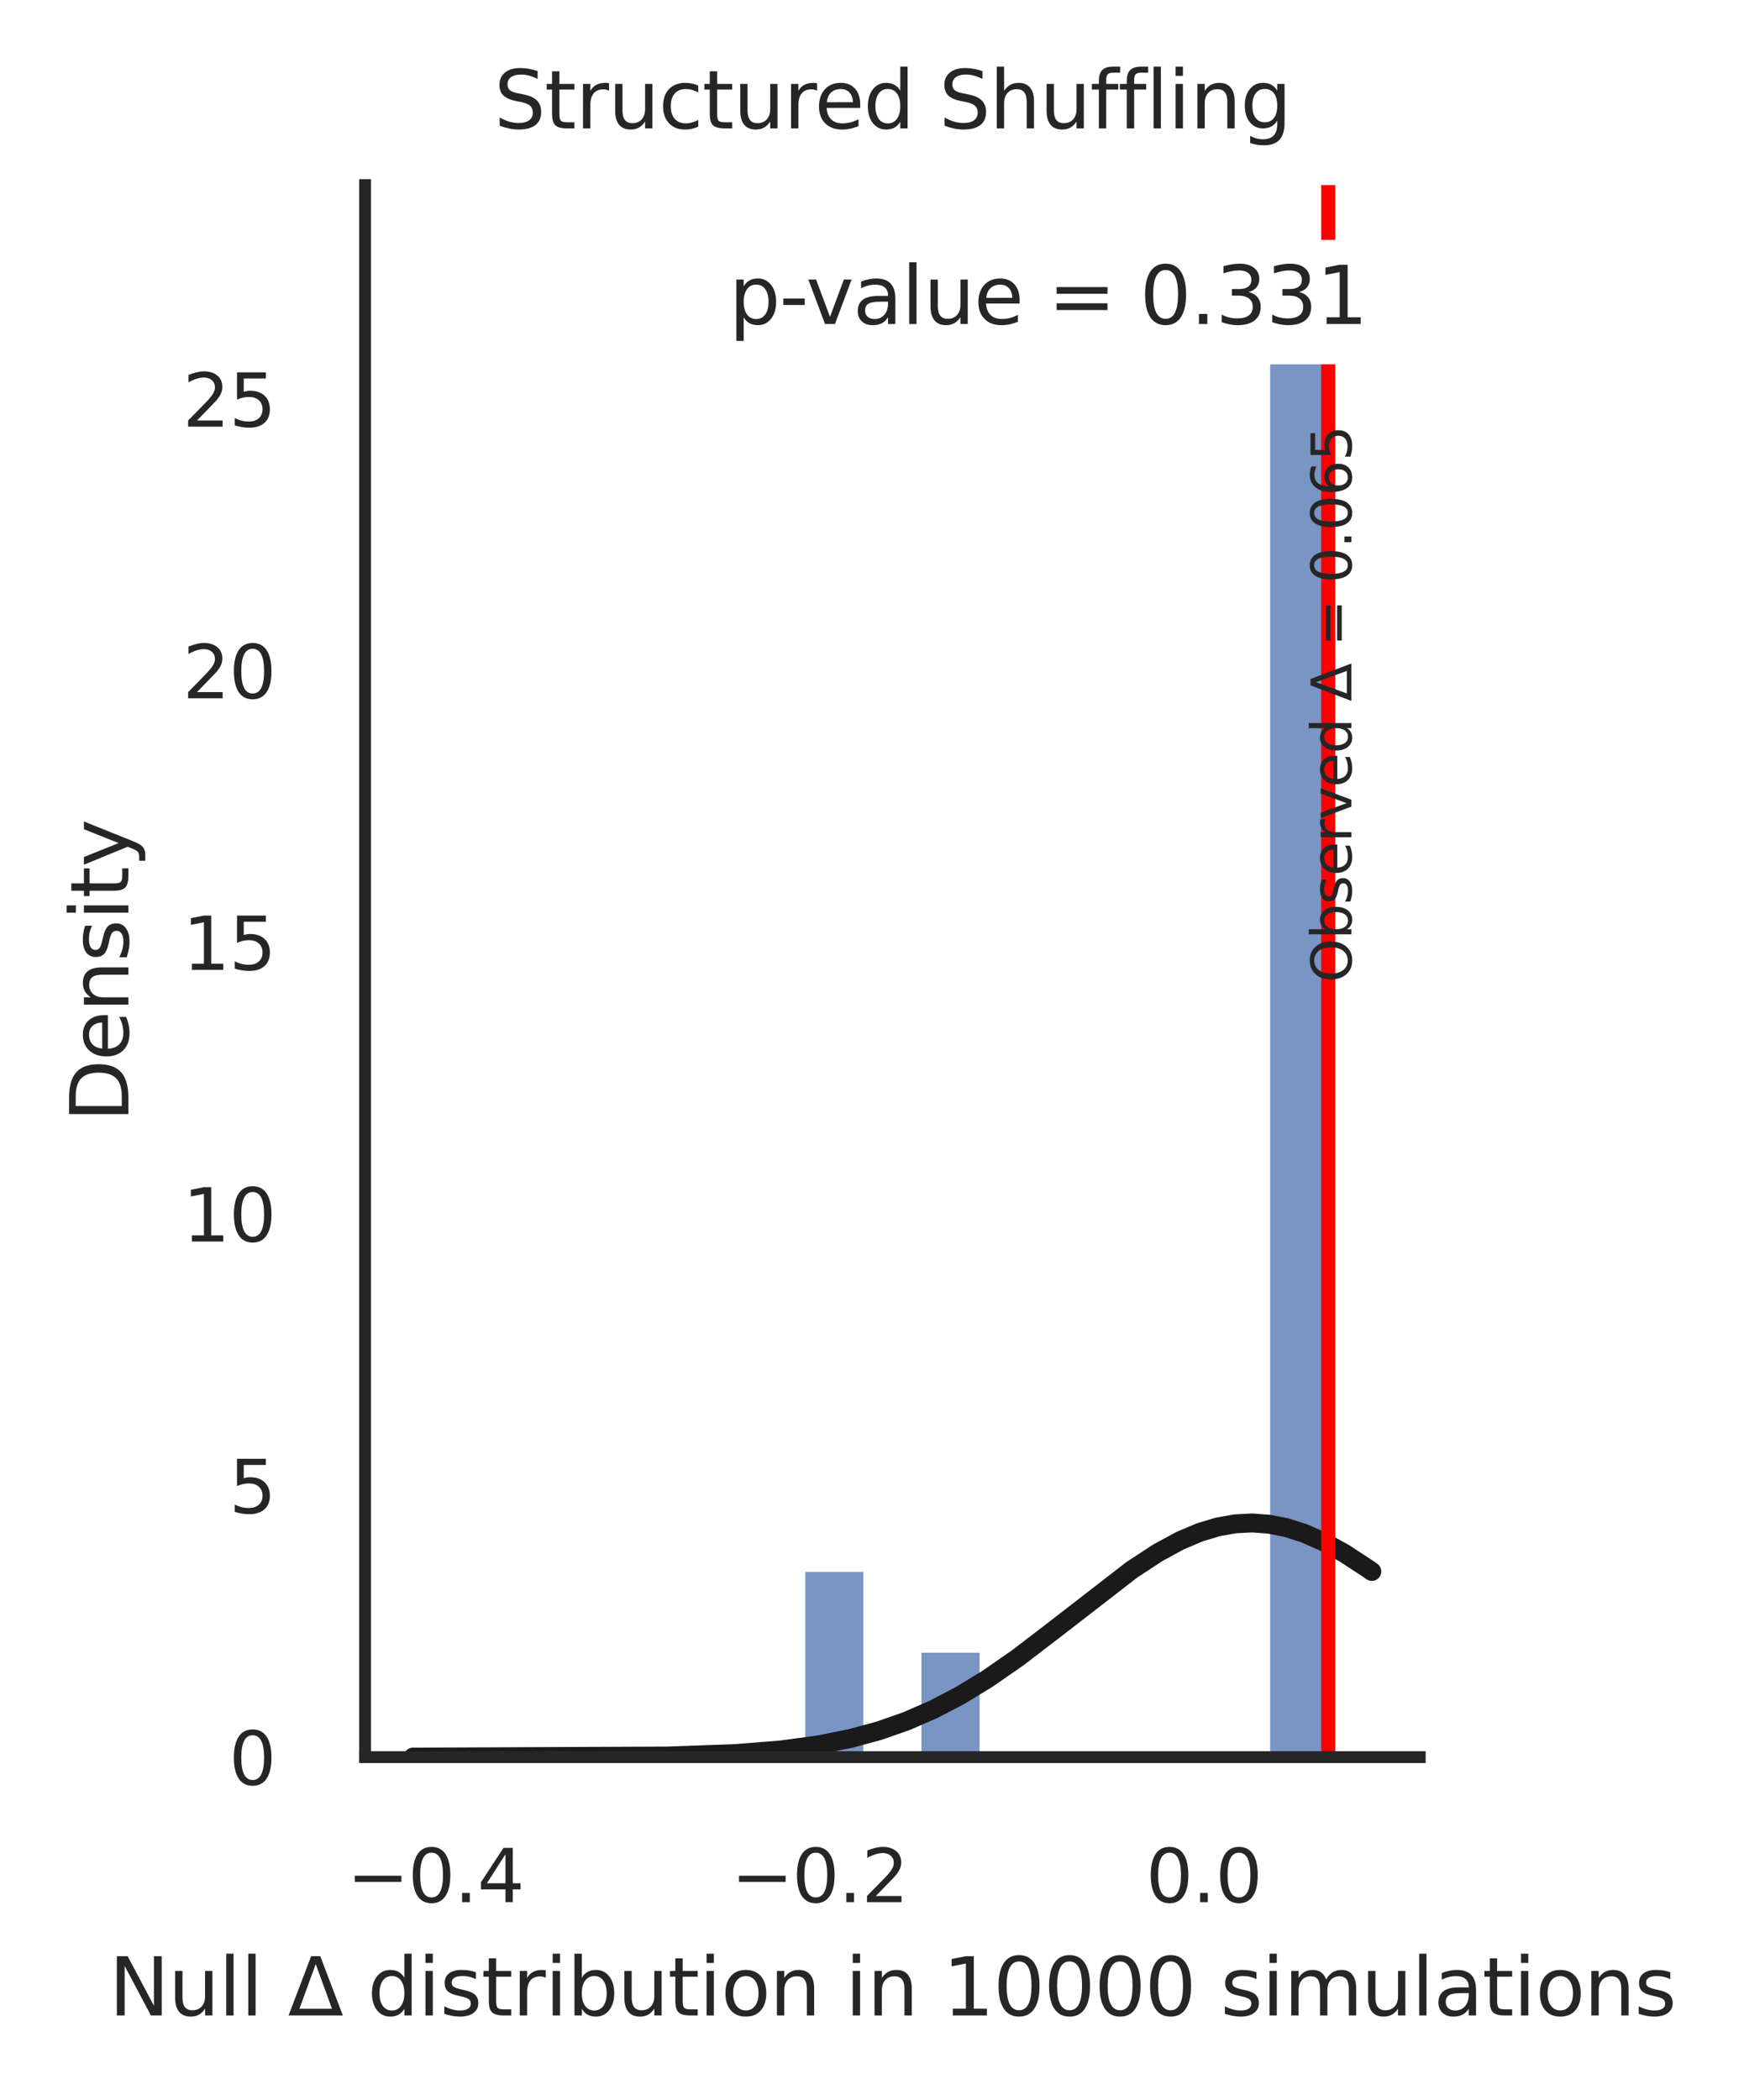 <?xml version="1.0" encoding="utf-8" standalone="no"?>
<!DOCTYPE svg PUBLIC "-//W3C//DTD SVG 1.1//EN"
  "http://www.w3.org/Graphics/SVG/1.1/DTD/svg11.dtd">
<svg xmlns:xlink="http://www.w3.org/1999/xlink" width="184.536pt" height="222.184pt" viewBox="0 0 184.536 222.184" xmlns="http://www.w3.org/2000/svg" version="1.1">
 <defs>
  <style type="text/css">*{stroke-linejoin: round; stroke-linecap: butt}</style>
 </defs>
 <g id="figure_1">
  <g id="patch_1">
   <path d="M 0 222.184 
L 184.536 222.184 
L 184.536 0 
L 0 0 
z
" style="fill: #ffffff"/>
  </g>
  <g id="axes_1">
   <g id="patch_2">
    <path d="M 38.628 185.903 
L 150.228 185.903 
L 150.228 19.583 
L 38.628 19.583 
z
" style="fill: #ffffff"/>
   </g>
   <g id="matplotlib.axis_1">
    <g id="xtick_1">
     <g id="text_1">
      <!-- −0.4 -->
      <g style="fill: #262626" transform="translate(36.705 201.253)scale(0.077 -0.077)">
       <defs>
        <path id="DejaVuSans-2212" d="M 678 2272 
L 4684 2272 
L 4684 1741 
L 678 1741 
L 678 2272 
z
" transform="scale(0.016)"/>
        <path id="DejaVuSans-30" d="M 2034 4250 
Q 1547 4250 1301 3770 
Q 1056 3291 1056 2328 
Q 1056 1369 1301 889 
Q 1547 409 2034 409 
Q 2525 409 2770 889 
Q 3016 1369 3016 2328 
Q 3016 3291 2770 3770 
Q 2525 4250 2034 4250 
z
M 2034 4750 
Q 2819 4750 3233 4129 
Q 3647 3509 3647 2328 
Q 3647 1150 3233 529 
Q 2819 -91 2034 -91 
Q 1250 -91 836 529 
Q 422 1150 422 2328 
Q 422 3509 836 4129 
Q 1250 4750 2034 4750 
z
" transform="scale(0.016)"/>
        <path id="DejaVuSans-2e" d="M 684 794 
L 1344 794 
L 1344 0 
L 684 0 
L 684 794 
z
" transform="scale(0.016)"/>
        <path id="DejaVuSans-34" d="M 2419 4116 
L 825 1625 
L 2419 1625 
L 2419 4116 
z
M 2253 4666 
L 3047 4666 
L 3047 1625 
L 3713 1625 
L 3713 1100 
L 3047 1100 
L 3047 0 
L 2419 0 
L 2419 1100 
L 313 1100 
L 313 1709 
L 2253 4666 
z
" transform="scale(0.016)"/>
       </defs>
       <use xlink:href="#DejaVuSans-2212"/>
       <use xlink:href="#DejaVuSans-30" x="83.789"/>
       <use xlink:href="#DejaVuSans-2e" x="147.412"/>
       <use xlink:href="#DejaVuSans-34" x="179.199"/>
      </g>
     </g>
    </g>
    <g id="xtick_2">
     <g id="text_2">
      <!-- −0.2 -->
      <g style="fill: #262626" transform="translate(77.362 201.253)scale(0.077 -0.077)">
       <defs>
        <path id="DejaVuSans-32" d="M 1228 531 
L 3431 531 
L 3431 0 
L 469 0 
L 469 531 
Q 828 903 1448 1529 
Q 2069 2156 2228 2338 
Q 2531 2678 2651 2914 
Q 2772 3150 2772 3378 
Q 2772 3750 2511 3984 
Q 2250 4219 1831 4219 
Q 1534 4219 1204 4116 
Q 875 4013 500 3803 
L 500 4441 
Q 881 4594 1212 4672 
Q 1544 4750 1819 4750 
Q 2544 4750 2975 4387 
Q 3406 4025 3406 3419 
Q 3406 3131 3298 2873 
Q 3191 2616 2906 2266 
Q 2828 2175 2409 1742 
Q 1991 1309 1228 531 
z
" transform="scale(0.016)"/>
       </defs>
       <use xlink:href="#DejaVuSans-2212"/>
       <use xlink:href="#DejaVuSans-30" x="83.789"/>
       <use xlink:href="#DejaVuSans-2e" x="147.412"/>
       <use xlink:href="#DejaVuSans-32" x="179.199"/>
      </g>
     </g>
    </g>
    <g id="xtick_3">
     <g id="text_3">
      <!-- 0.0 -->
      <g style="fill: #262626" transform="translate(121.245 201.253)scale(0.077 -0.077)">
       <use xlink:href="#DejaVuSans-30"/>
       <use xlink:href="#DejaVuSans-2e" x="63.623"/>
       <use xlink:href="#DejaVuSans-30" x="95.41"/>
      </g>
     </g>
    </g>
    <g id="text_4">
     <!-- Null $\Delta$ distribution in 10000 simulations -->
     <g style="fill: #262626" transform="translate(11.52 213.238)scale(0.084 -0.084)">
      <defs>
       <path id="DejaVuSans-4e" d="M 628 4666 
L 1478 4666 
L 3547 763 
L 3547 4666 
L 4159 4666 
L 4159 0 
L 3309 0 
L 1241 3903 
L 1241 0 
L 628 0 
L 628 4666 
z
" transform="scale(0.016)"/>
       <path id="DejaVuSans-75" d="M 544 1381 
L 544 3500 
L 1119 3500 
L 1119 1403 
Q 1119 906 1312 657 
Q 1506 409 1894 409 
Q 2359 409 2629 706 
Q 2900 1003 2900 1516 
L 2900 3500 
L 3475 3500 
L 3475 0 
L 2900 0 
L 2900 538 
Q 2691 219 2414 64 
Q 2138 -91 1772 -91 
Q 1169 -91 856 284 
Q 544 659 544 1381 
z
M 1991 3584 
L 1991 3584 
z
" transform="scale(0.016)"/>
       <path id="DejaVuSans-6c" d="M 603 4863 
L 1178 4863 
L 1178 0 
L 603 0 
L 603 4863 
z
" transform="scale(0.016)"/>
       <path id="DejaVuSans-20" transform="scale(0.016)"/>
       <path id="DejaVuSans-394" d="M 2188 4044 
L 906 525 
L 3472 525 
L 2188 4044 
z
M 50 0 
L 1831 4666 
L 2547 4666 
L 4325 0 
L 50 0 
z
" transform="scale(0.016)"/>
       <path id="DejaVuSans-64" d="M 2906 2969 
L 2906 4863 
L 3481 4863 
L 3481 0 
L 2906 0 
L 2906 525 
Q 2725 213 2448 61 
Q 2172 -91 1784 -91 
Q 1150 -91 751 415 
Q 353 922 353 1747 
Q 353 2572 751 3078 
Q 1150 3584 1784 3584 
Q 2172 3584 2448 3432 
Q 2725 3281 2906 2969 
z
M 947 1747 
Q 947 1113 1208 752 
Q 1469 391 1925 391 
Q 2381 391 2643 752 
Q 2906 1113 2906 1747 
Q 2906 2381 2643 2742 
Q 2381 3103 1925 3103 
Q 1469 3103 1208 2742 
Q 947 2381 947 1747 
z
" transform="scale(0.016)"/>
       <path id="DejaVuSans-69" d="M 603 3500 
L 1178 3500 
L 1178 0 
L 603 0 
L 603 3500 
z
M 603 4863 
L 1178 4863 
L 1178 4134 
L 603 4134 
L 603 4863 
z
" transform="scale(0.016)"/>
       <path id="DejaVuSans-73" d="M 2834 3397 
L 2834 2853 
Q 2591 2978 2328 3040 
Q 2066 3103 1784 3103 
Q 1356 3103 1142 2972 
Q 928 2841 928 2578 
Q 928 2378 1081 2264 
Q 1234 2150 1697 2047 
L 1894 2003 
Q 2506 1872 2764 1633 
Q 3022 1394 3022 966 
Q 3022 478 2636 193 
Q 2250 -91 1575 -91 
Q 1294 -91 989 -36 
Q 684 19 347 128 
L 347 722 
Q 666 556 975 473 
Q 1284 391 1588 391 
Q 1994 391 2212 530 
Q 2431 669 2431 922 
Q 2431 1156 2273 1281 
Q 2116 1406 1581 1522 
L 1381 1569 
Q 847 1681 609 1914 
Q 372 2147 372 2553 
Q 372 3047 722 3315 
Q 1072 3584 1716 3584 
Q 2034 3584 2315 3537 
Q 2597 3491 2834 3397 
z
" transform="scale(0.016)"/>
       <path id="DejaVuSans-74" d="M 1172 4494 
L 1172 3500 
L 2356 3500 
L 2356 3053 
L 1172 3053 
L 1172 1153 
Q 1172 725 1289 603 
Q 1406 481 1766 481 
L 2356 481 
L 2356 0 
L 1766 0 
Q 1100 0 847 248 
Q 594 497 594 1153 
L 594 3053 
L 172 3053 
L 172 3500 
L 594 3500 
L 594 4494 
L 1172 4494 
z
" transform="scale(0.016)"/>
       <path id="DejaVuSans-72" d="M 2631 2963 
Q 2534 3019 2420 3045 
Q 2306 3072 2169 3072 
Q 1681 3072 1420 2755 
Q 1159 2438 1159 1844 
L 1159 0 
L 581 0 
L 581 3500 
L 1159 3500 
L 1159 2956 
Q 1341 3275 1631 3429 
Q 1922 3584 2338 3584 
Q 2397 3584 2469 3576 
Q 2541 3569 2628 3553 
L 2631 2963 
z
" transform="scale(0.016)"/>
       <path id="DejaVuSans-62" d="M 3116 1747 
Q 3116 2381 2855 2742 
Q 2594 3103 2138 3103 
Q 1681 3103 1420 2742 
Q 1159 2381 1159 1747 
Q 1159 1113 1420 752 
Q 1681 391 2138 391 
Q 2594 391 2855 752 
Q 3116 1113 3116 1747 
z
M 1159 2969 
Q 1341 3281 1617 3432 
Q 1894 3584 2278 3584 
Q 2916 3584 3314 3078 
Q 3713 2572 3713 1747 
Q 3713 922 3314 415 
Q 2916 -91 2278 -91 
Q 1894 -91 1617 61 
Q 1341 213 1159 525 
L 1159 0 
L 581 0 
L 581 4863 
L 1159 4863 
L 1159 2969 
z
" transform="scale(0.016)"/>
       <path id="DejaVuSans-6f" d="M 1959 3097 
Q 1497 3097 1228 2736 
Q 959 2375 959 1747 
Q 959 1119 1226 758 
Q 1494 397 1959 397 
Q 2419 397 2687 759 
Q 2956 1122 2956 1747 
Q 2956 2369 2687 2733 
Q 2419 3097 1959 3097 
z
M 1959 3584 
Q 2709 3584 3137 3096 
Q 3566 2609 3566 1747 
Q 3566 888 3137 398 
Q 2709 -91 1959 -91 
Q 1206 -91 779 398 
Q 353 888 353 1747 
Q 353 2609 779 3096 
Q 1206 3584 1959 3584 
z
" transform="scale(0.016)"/>
       <path id="DejaVuSans-6e" d="M 3513 2113 
L 3513 0 
L 2938 0 
L 2938 2094 
Q 2938 2591 2744 2837 
Q 2550 3084 2163 3084 
Q 1697 3084 1428 2787 
Q 1159 2491 1159 1978 
L 1159 0 
L 581 0 
L 581 3500 
L 1159 3500 
L 1159 2956 
Q 1366 3272 1645 3428 
Q 1925 3584 2291 3584 
Q 2894 3584 3203 3211 
Q 3513 2838 3513 2113 
z
" transform="scale(0.016)"/>
       <path id="DejaVuSans-31" d="M 794 531 
L 1825 531 
L 1825 4091 
L 703 3866 
L 703 4441 
L 1819 4666 
L 2450 4666 
L 2450 531 
L 3481 531 
L 3481 0 
L 794 0 
L 794 531 
z
" transform="scale(0.016)"/>
       <path id="DejaVuSans-6d" d="M 3328 2828 
Q 3544 3216 3844 3400 
Q 4144 3584 4550 3584 
Q 5097 3584 5394 3201 
Q 5691 2819 5691 2113 
L 5691 0 
L 5113 0 
L 5113 2094 
Q 5113 2597 4934 2840 
Q 4756 3084 4391 3084 
Q 3944 3084 3684 2787 
Q 3425 2491 3425 1978 
L 3425 0 
L 2847 0 
L 2847 2094 
Q 2847 2600 2669 2842 
Q 2491 3084 2119 3084 
Q 1678 3084 1418 2786 
Q 1159 2488 1159 1978 
L 1159 0 
L 581 0 
L 581 3500 
L 1159 3500 
L 1159 2956 
Q 1356 3278 1631 3431 
Q 1906 3584 2284 3584 
Q 2666 3584 2933 3390 
Q 3200 3197 3328 2828 
z
" transform="scale(0.016)"/>
       <path id="DejaVuSans-61" d="M 2194 1759 
Q 1497 1759 1228 1600 
Q 959 1441 959 1056 
Q 959 750 1161 570 
Q 1363 391 1709 391 
Q 2188 391 2477 730 
Q 2766 1069 2766 1631 
L 2766 1759 
L 2194 1759 
z
M 3341 1997 
L 3341 0 
L 2766 0 
L 2766 531 
Q 2569 213 2275 61 
Q 1981 -91 1556 -91 
Q 1019 -91 701 211 
Q 384 513 384 1019 
Q 384 1609 779 1909 
Q 1175 2209 1959 2209 
L 2766 2209 
L 2766 2266 
Q 2766 2663 2505 2880 
Q 2244 3097 1772 3097 
Q 1472 3097 1187 3025 
Q 903 2953 641 2809 
L 641 3341 
Q 956 3463 1253 3523 
Q 1550 3584 1831 3584 
Q 2591 3584 2966 3190 
Q 3341 2797 3341 1997 
z
" transform="scale(0.016)"/>
      </defs>
      <use xlink:href="#DejaVuSans-4e" transform="translate(0 0.016)"/>
      <use xlink:href="#DejaVuSans-75" transform="translate(74.805 0.016)"/>
      <use xlink:href="#DejaVuSans-6c" transform="translate(138.184 0.016)"/>
      <use xlink:href="#DejaVuSans-6c" transform="translate(165.967 0.016)"/>
      <use xlink:href="#DejaVuSans-20" transform="translate(193.75 0.016)"/>
      <use xlink:href="#DejaVuSans-394" transform="translate(225.537 0.016)"/>
      <use xlink:href="#DejaVuSans-20" transform="translate(293.945 0.016)"/>
      <use xlink:href="#DejaVuSans-64" transform="translate(325.732 0.016)"/>
      <use xlink:href="#DejaVuSans-69" transform="translate(389.209 0.016)"/>
      <use xlink:href="#DejaVuSans-73" transform="translate(416.992 0.016)"/>
      <use xlink:href="#DejaVuSans-74" transform="translate(469.092 0.016)"/>
      <use xlink:href="#DejaVuSans-72" transform="translate(508.301 0.016)"/>
      <use xlink:href="#DejaVuSans-69" transform="translate(549.414 0.016)"/>
      <use xlink:href="#DejaVuSans-62" transform="translate(577.197 0.016)"/>
      <use xlink:href="#DejaVuSans-75" transform="translate(640.674 0.016)"/>
      <use xlink:href="#DejaVuSans-74" transform="translate(704.053 0.016)"/>
      <use xlink:href="#DejaVuSans-69" transform="translate(743.262 0.016)"/>
      <use xlink:href="#DejaVuSans-6f" transform="translate(771.045 0.016)"/>
      <use xlink:href="#DejaVuSans-6e" transform="translate(832.227 0.016)"/>
      <use xlink:href="#DejaVuSans-20" transform="translate(895.605 0.016)"/>
      <use xlink:href="#DejaVuSans-69" transform="translate(927.393 0.016)"/>
      <use xlink:href="#DejaVuSans-6e" transform="translate(955.176 0.016)"/>
      <use xlink:href="#DejaVuSans-20" transform="translate(1018.555 0.016)"/>
      <use xlink:href="#DejaVuSans-31" transform="translate(1050.342 0.016)"/>
      <use xlink:href="#DejaVuSans-30" transform="translate(1113.965 0.016)"/>
      <use xlink:href="#DejaVuSans-30" transform="translate(1177.588 0.016)"/>
      <use xlink:href="#DejaVuSans-30" transform="translate(1241.211 0.016)"/>
      <use xlink:href="#DejaVuSans-30" transform="translate(1304.834 0.016)"/>
      <use xlink:href="#DejaVuSans-20" transform="translate(1368.457 0.016)"/>
      <use xlink:href="#DejaVuSans-73" transform="translate(1400.244 0.016)"/>
      <use xlink:href="#DejaVuSans-69" transform="translate(1452.344 0.016)"/>
      <use xlink:href="#DejaVuSans-6d" transform="translate(1480.127 0.016)"/>
      <use xlink:href="#DejaVuSans-75" transform="translate(1577.539 0.016)"/>
      <use xlink:href="#DejaVuSans-6c" transform="translate(1640.918 0.016)"/>
      <use xlink:href="#DejaVuSans-61" transform="translate(1668.701 0.016)"/>
      <use xlink:href="#DejaVuSans-74" transform="translate(1729.98 0.016)"/>
      <use xlink:href="#DejaVuSans-69" transform="translate(1769.189 0.016)"/>
      <use xlink:href="#DejaVuSans-6f" transform="translate(1796.973 0.016)"/>
      <use xlink:href="#DejaVuSans-6e" transform="translate(1858.154 0.016)"/>
      <use xlink:href="#DejaVuSans-73" transform="translate(1921.533 0.016)"/>
     </g>
    </g>
   </g>
   <g id="matplotlib.axis_2">
    <g id="ytick_1">
     <g id="text_5">
      <!-- 0 -->
      <g style="fill: #262626" transform="translate(24.229 188.828)scale(0.077 -0.077)">
       <use xlink:href="#DejaVuSans-30"/>
      </g>
     </g>
    </g>
    <g id="ytick_2">
     <g id="text_6">
      <!-- 5 -->
      <g style="fill: #262626" transform="translate(24.229 160.091)scale(0.077 -0.077)">
       <defs>
        <path id="DejaVuSans-35" d="M 691 4666 
L 3169 4666 
L 3169 4134 
L 1269 4134 
L 1269 2991 
Q 1406 3038 1543 3061 
Q 1681 3084 1819 3084 
Q 2600 3084 3056 2656 
Q 3513 2228 3513 1497 
Q 3513 744 3044 326 
Q 2575 -91 1722 -91 
Q 1428 -91 1123 -41 
Q 819 9 494 109 
L 494 744 
Q 775 591 1075 516 
Q 1375 441 1709 441 
Q 2250 441 2565 725 
Q 2881 1009 2881 1497 
Q 2881 1984 2565 2268 
Q 2250 2553 1709 2553 
Q 1456 2553 1204 2497 
Q 953 2441 691 2322 
L 691 4666 
z
" transform="scale(0.016)"/>
       </defs>
       <use xlink:href="#DejaVuSans-35"/>
      </g>
     </g>
    </g>
    <g id="ytick_3">
     <g id="text_7">
      <!-- 10 -->
      <g style="fill: #262626" transform="translate(19.33 131.353)scale(0.077 -0.077)">
       <use xlink:href="#DejaVuSans-31"/>
       <use xlink:href="#DejaVuSans-30" x="63.623"/>
      </g>
     </g>
    </g>
    <g id="ytick_4">
     <g id="text_8">
      <!-- 15 -->
      <g style="fill: #262626" transform="translate(19.33 102.616)scale(0.077 -0.077)">
       <use xlink:href="#DejaVuSans-31"/>
       <use xlink:href="#DejaVuSans-35" x="63.623"/>
      </g>
     </g>
    </g>
    <g id="ytick_5">
     <g id="text_9">
      <!-- 20 -->
      <g style="fill: #262626" transform="translate(19.33 73.878)scale(0.077 -0.077)">
       <use xlink:href="#DejaVuSans-32"/>
       <use xlink:href="#DejaVuSans-30" x="63.623"/>
      </g>
     </g>
    </g>
    <g id="ytick_6">
     <g id="text_10">
      <!-- 25 -->
      <g style="fill: #262626" transform="translate(19.33 45.141)scale(0.077 -0.077)">
       <use xlink:href="#DejaVuSans-32"/>
       <use xlink:href="#DejaVuSans-35" x="63.623"/>
      </g>
     </g>
    </g>
    <g id="text_11">
     <!-- Density -->
     <g style="fill: #262626" transform="translate(13.583 118.71)rotate(-90)scale(0.084 -0.084)">
      <defs>
       <path id="DejaVuSans-44" d="M 1259 4147 
L 1259 519 
L 2022 519 
Q 2988 519 3436 956 
Q 3884 1394 3884 2338 
Q 3884 3275 3436 3711 
Q 2988 4147 2022 4147 
L 1259 4147 
z
M 628 4666 
L 1925 4666 
Q 3281 4666 3915 4102 
Q 4550 3538 4550 2338 
Q 4550 1131 3912 565 
Q 3275 0 1925 0 
L 628 0 
L 628 4666 
z
" transform="scale(0.016)"/>
       <path id="DejaVuSans-65" d="M 3597 1894 
L 3597 1613 
L 953 1613 
Q 991 1019 1311 708 
Q 1631 397 2203 397 
Q 2534 397 2845 478 
Q 3156 559 3463 722 
L 3463 178 
Q 3153 47 2828 -22 
Q 2503 -91 2169 -91 
Q 1331 -91 842 396 
Q 353 884 353 1716 
Q 353 2575 817 3079 
Q 1281 3584 2069 3584 
Q 2775 3584 3186 3129 
Q 3597 2675 3597 1894 
z
M 3022 2063 
Q 3016 2534 2758 2815 
Q 2500 3097 2075 3097 
Q 1594 3097 1305 2825 
Q 1016 2553 972 2059 
L 3022 2063 
z
" transform="scale(0.016)"/>
       <path id="DejaVuSans-79" d="M 2059 -325 
Q 1816 -950 1584 -1140 
Q 1353 -1331 966 -1331 
L 506 -1331 
L 506 -850 
L 844 -850 
Q 1081 -850 1212 -737 
Q 1344 -625 1503 -206 
L 1606 56 
L 191 3500 
L 800 3500 
L 1894 763 
L 2988 3500 
L 3597 3500 
L 2059 -325 
z
" transform="scale(0.016)"/>
      </defs>
      <use xlink:href="#DejaVuSans-44"/>
      <use xlink:href="#DejaVuSans-65" x="77.002"/>
      <use xlink:href="#DejaVuSans-6e" x="138.525"/>
      <use xlink:href="#DejaVuSans-73" x="201.904"/>
      <use xlink:href="#DejaVuSans-69" x="254.004"/>
      <use xlink:href="#DejaVuSans-74" x="281.787"/>
      <use xlink:href="#DejaVuSans-79" x="320.996"/>
     </g>
    </g>
   </g>
   <g id="patch_3">
    <path d="M 48.312 185.903 
L 54.461 185.903 
L 54.461 184.915 
L 48.312 184.915 
z
" clip-path="url(#p733410e269)" style="fill: #4c72b0; fill-opacity: 0.75"/>
   </g>
   <g id="patch_4">
    <path d="M 54.461 185.903 
L 60.61 185.903 
L 60.61 185.903 
L 54.461 185.903 
z
" clip-path="url(#p733410e269)" style="fill: #4c72b0; fill-opacity: 0.75"/>
   </g>
   <g id="patch_5">
    <path d="M 60.61 185.903 
L 66.758 185.903 
L 66.758 185.903 
L 60.61 185.903 
z
" clip-path="url(#p733410e269)" style="fill: #4c72b0; fill-opacity: 0.75"/>
   </g>
   <g id="patch_6">
    <path d="M 66.758 185.903 
L 72.907 185.903 
L 72.907 185.903 
L 66.758 185.903 
z
" clip-path="url(#p733410e269)" style="fill: #4c72b0; fill-opacity: 0.75"/>
   </g>
   <g id="patch_7">
    <path d="M 72.907 185.903 
L 79.056 185.903 
L 79.056 185.903 
L 72.907 185.903 
z
" clip-path="url(#p733410e269)" style="fill: #4c72b0; fill-opacity: 0.75"/>
   </g>
   <g id="patch_8">
    <path d="M 79.056 185.903 
L 85.205 185.903 
L 85.205 185.903 
L 79.056 185.903 
z
" clip-path="url(#p733410e269)" style="fill: #4c72b0; fill-opacity: 0.75"/>
   </g>
   <g id="patch_9">
    <path d="M 85.205 185.903 
L 91.353 185.903 
L 91.353 166.312 
L 85.205 166.312 
z
" clip-path="url(#p733410e269)" style="fill: #4c72b0; fill-opacity: 0.75"/>
   </g>
   <g id="patch_10">
    <path d="M 91.353 185.903 
L 97.502 185.903 
L 97.502 185.903 
L 91.353 185.903 
z
" clip-path="url(#p733410e269)" style="fill: #4c72b0; fill-opacity: 0.75"/>
   </g>
   <g id="patch_11">
    <path d="M 97.502 185.903 
L 103.651 185.903 
L 103.651 174.863 
L 97.502 174.863 
z
" clip-path="url(#p733410e269)" style="fill: #4c72b0; fill-opacity: 0.75"/>
   </g>
   <g id="patch_12">
    <path d="M 103.651 185.903 
L 109.8 185.903 
L 109.8 185.903 
L 103.651 185.903 
z
" clip-path="url(#p733410e269)" style="fill: #4c72b0; fill-opacity: 0.75"/>
   </g>
   <g id="patch_13">
    <path d="M 109.8 185.903 
L 115.949 185.903 
L 115.949 185.903 
L 109.8 185.903 
z
" clip-path="url(#p733410e269)" style="fill: #4c72b0; fill-opacity: 0.75"/>
   </g>
   <g id="patch_14">
    <path d="M 115.949 185.903 
L 122.097 185.903 
L 122.097 185.903 
L 115.949 185.903 
z
" clip-path="url(#p733410e269)" style="fill: #4c72b0; fill-opacity: 0.75"/>
   </g>
   <g id="patch_15">
    <path d="M 122.097 185.903 
L 128.246 185.903 
L 128.246 185.903 
L 122.097 185.903 
z
" clip-path="url(#p733410e269)" style="fill: #4c72b0; fill-opacity: 0.75"/>
   </g>
   <g id="patch_16">
    <path d="M 128.246 185.903 
L 134.395 185.903 
L 134.395 185.903 
L 128.246 185.903 
z
" clip-path="url(#p733410e269)" style="fill: #4c72b0; fill-opacity: 0.75"/>
   </g>
   <g id="patch_17">
    <path d="M 134.395 185.903 
L 140.544 185.903 
L 140.544 27.503 
L 134.395 27.503 
z
" clip-path="url(#p733410e269)" style="fill: #4c72b0; fill-opacity: 0.75"/>
   </g>
   <g id="line2d_1">
    <path d="M 43.701 185.902 
L 70.609 185.789 
L 77.712 185.536 
L 82.622 185.147 
L 86.559 184.618 
L 89.969 183.939 
L 93.053 183.101 
L 95.955 182.082 
L 98.765 180.859 
L 101.576 179.391 
L 104.488 177.616 
L 107.684 175.4 
L 111.682 172.339 
L 119.779 166.073 
L 122.539 164.268 
L 124.862 163.007 
L 126.942 162.125 
L 128.87 161.545 
L 130.707 161.221 
L 132.503 161.129 
L 134.288 161.262 
L 136.104 161.621 
L 137.992 162.224 
L 140.001 163.102 
L 142.213 164.319 
L 144.759 165.983 
L 145.155 166.262 
L 145.155 166.262 
" clip-path="url(#p733410e269)" style="fill: none; stroke: #1a1a1a; stroke-width: 2; stroke-linecap: round"/>
   </g>
   <g id="line2d_2">
    <path d="M 140.544 185.903 
L 140.544 19.583 
" clip-path="url(#p733410e269)" style="fill: none; stroke: #ff0000; stroke-width: 1.5; stroke-linecap: round"/>
   </g>
   <g id="patch_18">
    <path d="M 38.628 185.903 
L 38.628 19.583 
" style="fill: none; stroke: #262626; stroke-width: 1.25; stroke-linejoin: miter; stroke-linecap: square"/>
   </g>
   <g id="patch_19">
    <path d="M 38.628 185.903 
L 150.228 185.903 
" style="fill: none; stroke: #262626; stroke-width: 1.25; stroke-linejoin: miter; stroke-linecap: square"/>
   </g>
   <g id="text_12">
    <!-- Observed $\Delta$ = 0.065 -->
    <g style="fill: #262626" transform="translate(142.997 103.955)rotate(-90)scale(0.058 -0.058)">
     <defs>
      <path id="DejaVuSans-4f" d="M 2522 4238 
Q 1834 4238 1429 3725 
Q 1025 3213 1025 2328 
Q 1025 1447 1429 934 
Q 1834 422 2522 422 
Q 3209 422 3611 934 
Q 4013 1447 4013 2328 
Q 4013 3213 3611 3725 
Q 3209 4238 2522 4238 
z
M 2522 4750 
Q 3503 4750 4090 4092 
Q 4678 3434 4678 2328 
Q 4678 1225 4090 567 
Q 3503 -91 2522 -91 
Q 1538 -91 948 565 
Q 359 1222 359 2328 
Q 359 3434 948 4092 
Q 1538 4750 2522 4750 
z
" transform="scale(0.016)"/>
      <path id="DejaVuSans-76" d="M 191 3500 
L 800 3500 
L 1894 563 
L 2988 3500 
L 3597 3500 
L 2284 0 
L 1503 0 
L 191 3500 
z
" transform="scale(0.016)"/>
      <path id="DejaVuSans-3d" d="M 678 2906 
L 4684 2906 
L 4684 2381 
L 678 2381 
L 678 2906 
z
M 678 1631 
L 4684 1631 
L 4684 1100 
L 678 1100 
L 678 1631 
z
" transform="scale(0.016)"/>
      <path id="DejaVuSans-36" d="M 2113 2584 
Q 1688 2584 1439 2293 
Q 1191 2003 1191 1497 
Q 1191 994 1439 701 
Q 1688 409 2113 409 
Q 2538 409 2786 701 
Q 3034 994 3034 1497 
Q 3034 2003 2786 2293 
Q 2538 2584 2113 2584 
z
M 3366 4563 
L 3366 3988 
Q 3128 4100 2886 4159 
Q 2644 4219 2406 4219 
Q 1781 4219 1451 3797 
Q 1122 3375 1075 2522 
Q 1259 2794 1537 2939 
Q 1816 3084 2150 3084 
Q 2853 3084 3261 2657 
Q 3669 2231 3669 1497 
Q 3669 778 3244 343 
Q 2819 -91 2113 -91 
Q 1303 -91 875 529 
Q 447 1150 447 2328 
Q 447 3434 972 4092 
Q 1497 4750 2381 4750 
Q 2619 4750 2861 4703 
Q 3103 4656 3366 4563 
z
" transform="scale(0.016)"/>
     </defs>
     <use xlink:href="#DejaVuSans-4f" transform="translate(0 0.016)"/>
     <use xlink:href="#DejaVuSans-62" transform="translate(78.711 0.016)"/>
     <use xlink:href="#DejaVuSans-73" transform="translate(142.188 0.016)"/>
     <use xlink:href="#DejaVuSans-65" transform="translate(194.287 0.016)"/>
     <use xlink:href="#DejaVuSans-72" transform="translate(255.811 0.016)"/>
     <use xlink:href="#DejaVuSans-76" transform="translate(296.924 0.016)"/>
     <use xlink:href="#DejaVuSans-65" transform="translate(356.104 0.016)"/>
     <use xlink:href="#DejaVuSans-64" transform="translate(417.627 0.016)"/>
     <use xlink:href="#DejaVuSans-20" transform="translate(481.104 0.016)"/>
     <use xlink:href="#DejaVuSans-394" transform="translate(512.891 0.016)"/>
     <use xlink:href="#DejaVuSans-20" transform="translate(581.299 0.016)"/>
     <use xlink:href="#DejaVuSans-3d" transform="translate(613.086 0.016)"/>
     <use xlink:href="#DejaVuSans-20" transform="translate(696.875 0.016)"/>
     <use xlink:href="#DejaVuSans-30" transform="translate(728.662 0.016)"/>
     <use xlink:href="#DejaVuSans-2e" transform="translate(792.285 0.016)"/>
     <use xlink:href="#DejaVuSans-30" transform="translate(824.072 0.016)"/>
     <use xlink:href="#DejaVuSans-36" transform="translate(887.695 0.016)"/>
     <use xlink:href="#DejaVuSans-35" transform="translate(951.318 0.016)"/>
    </g>
   </g>
   <g id="text_13">
    <g id="patch_20">
     <path d="M 77.134 38.548 
L 144.648 38.548 
Q 147.168 38.548 147.168 36.028 
L 147.168 27.899 
Q 147.168 25.379 144.648 25.379 
L 77.134 25.379 
Q 74.614 25.379 74.614 27.899 
L 74.614 36.028 
Q 74.614 38.548 77.134 38.548 
z
" style="fill: #ffffff"/>
    </g>
    <!-- p-value = 0.331 -->
    <g style="fill: #262626" transform="translate(77.134 34.281)scale(0.084 -0.084)">
     <defs>
      <path id="DejaVuSans-70" d="M 1159 525 
L 1159 -1331 
L 581 -1331 
L 581 3500 
L 1159 3500 
L 1159 2969 
Q 1341 3281 1617 3432 
Q 1894 3584 2278 3584 
Q 2916 3584 3314 3078 
Q 3713 2572 3713 1747 
Q 3713 922 3314 415 
Q 2916 -91 2278 -91 
Q 1894 -91 1617 61 
Q 1341 213 1159 525 
z
M 3116 1747 
Q 3116 2381 2855 2742 
Q 2594 3103 2138 3103 
Q 1681 3103 1420 2742 
Q 1159 2381 1159 1747 
Q 1159 1113 1420 752 
Q 1681 391 2138 391 
Q 2594 391 2855 752 
Q 3116 1113 3116 1747 
z
" transform="scale(0.016)"/>
      <path id="DejaVuSans-2d" d="M 313 2009 
L 1997 2009 
L 1997 1497 
L 313 1497 
L 313 2009 
z
" transform="scale(0.016)"/>
      <path id="DejaVuSans-33" d="M 2597 2516 
Q 3050 2419 3304 2112 
Q 3559 1806 3559 1356 
Q 3559 666 3084 287 
Q 2609 -91 1734 -91 
Q 1441 -91 1130 -33 
Q 819 25 488 141 
L 488 750 
Q 750 597 1062 519 
Q 1375 441 1716 441 
Q 2309 441 2620 675 
Q 2931 909 2931 1356 
Q 2931 1769 2642 2001 
Q 2353 2234 1838 2234 
L 1294 2234 
L 1294 2753 
L 1863 2753 
Q 2328 2753 2575 2939 
Q 2822 3125 2822 3475 
Q 2822 3834 2567 4026 
Q 2313 4219 1838 4219 
Q 1578 4219 1281 4162 
Q 984 4106 628 3988 
L 628 4550 
Q 988 4650 1302 4700 
Q 1616 4750 1894 4750 
Q 2613 4750 3031 4423 
Q 3450 4097 3450 3541 
Q 3450 3153 3228 2886 
Q 3006 2619 2597 2516 
z
" transform="scale(0.016)"/>
     </defs>
     <use xlink:href="#DejaVuSans-70"/>
     <use xlink:href="#DejaVuSans-2d" x="63.477"/>
     <use xlink:href="#DejaVuSans-76" x="96.936"/>
     <use xlink:href="#DejaVuSans-61" x="156.115"/>
     <use xlink:href="#DejaVuSans-6c" x="217.395"/>
     <use xlink:href="#DejaVuSans-75" x="245.178"/>
     <use xlink:href="#DejaVuSans-65" x="308.557"/>
     <use xlink:href="#DejaVuSans-20" x="370.08"/>
     <use xlink:href="#DejaVuSans-3d" x="401.867"/>
     <use xlink:href="#DejaVuSans-20" x="485.656"/>
     <use xlink:href="#DejaVuSans-30" x="517.443"/>
     <use xlink:href="#DejaVuSans-2e" x="581.066"/>
     <use xlink:href="#DejaVuSans-33" x="612.854"/>
     <use xlink:href="#DejaVuSans-33" x="676.477"/>
     <use xlink:href="#DejaVuSans-31" x="740.1"/>
    </g>
   </g>
   <g id="text_14">
    <!-- Structured Shuffling -->
    <g style="fill: #262626" transform="translate(52.283 13.583)scale(0.084 -0.084)">
     <defs>
      <path id="DejaVuSans-53" d="M 3425 4513 
L 3425 3897 
Q 3066 4069 2747 4153 
Q 2428 4238 2131 4238 
Q 1616 4238 1336 4038 
Q 1056 3838 1056 3469 
Q 1056 3159 1242 3001 
Q 1428 2844 1947 2747 
L 2328 2669 
Q 3034 2534 3370 2195 
Q 3706 1856 3706 1288 
Q 3706 609 3251 259 
Q 2797 -91 1919 -91 
Q 1588 -91 1214 -16 
Q 841 59 441 206 
L 441 856 
Q 825 641 1194 531 
Q 1563 422 1919 422 
Q 2459 422 2753 634 
Q 3047 847 3047 1241 
Q 3047 1584 2836 1778 
Q 2625 1972 2144 2069 
L 1759 2144 
Q 1053 2284 737 2584 
Q 422 2884 422 3419 
Q 422 4038 858 4394 
Q 1294 4750 2059 4750 
Q 2388 4750 2728 4690 
Q 3069 4631 3425 4513 
z
" transform="scale(0.016)"/>
      <path id="DejaVuSans-63" d="M 3122 3366 
L 3122 2828 
Q 2878 2963 2633 3030 
Q 2388 3097 2138 3097 
Q 1578 3097 1268 2742 
Q 959 2388 959 1747 
Q 959 1106 1268 751 
Q 1578 397 2138 397 
Q 2388 397 2633 464 
Q 2878 531 3122 666 
L 3122 134 
Q 2881 22 2623 -34 
Q 2366 -91 2075 -91 
Q 1284 -91 818 406 
Q 353 903 353 1747 
Q 353 2603 823 3093 
Q 1294 3584 2113 3584 
Q 2378 3584 2631 3529 
Q 2884 3475 3122 3366 
z
" transform="scale(0.016)"/>
      <path id="DejaVuSans-68" d="M 3513 2113 
L 3513 0 
L 2938 0 
L 2938 2094 
Q 2938 2591 2744 2837 
Q 2550 3084 2163 3084 
Q 1697 3084 1428 2787 
Q 1159 2491 1159 1978 
L 1159 0 
L 581 0 
L 581 4863 
L 1159 4863 
L 1159 2956 
Q 1366 3272 1645 3428 
Q 1925 3584 2291 3584 
Q 2894 3584 3203 3211 
Q 3513 2838 3513 2113 
z
" transform="scale(0.016)"/>
      <path id="DejaVuSans-66" d="M 2375 4863 
L 2375 4384 
L 1825 4384 
Q 1516 4384 1395 4259 
Q 1275 4134 1275 3809 
L 1275 3500 
L 2222 3500 
L 2222 3053 
L 1275 3053 
L 1275 0 
L 697 0 
L 697 3053 
L 147 3053 
L 147 3500 
L 697 3500 
L 697 3744 
Q 697 4328 969 4595 
Q 1241 4863 1831 4863 
L 2375 4863 
z
" transform="scale(0.016)"/>
      <path id="DejaVuSans-67" d="M 2906 1791 
Q 2906 2416 2648 2759 
Q 2391 3103 1925 3103 
Q 1463 3103 1205 2759 
Q 947 2416 947 1791 
Q 947 1169 1205 825 
Q 1463 481 1925 481 
Q 2391 481 2648 825 
Q 2906 1169 2906 1791 
z
M 3481 434 
Q 3481 -459 3084 -895 
Q 2688 -1331 1869 -1331 
Q 1566 -1331 1297 -1286 
Q 1028 -1241 775 -1147 
L 775 -588 
Q 1028 -725 1275 -790 
Q 1522 -856 1778 -856 
Q 2344 -856 2625 -561 
Q 2906 -266 2906 331 
L 2906 616 
Q 2728 306 2450 153 
Q 2172 0 1784 0 
Q 1141 0 747 490 
Q 353 981 353 1791 
Q 353 2603 747 3093 
Q 1141 3584 1784 3584 
Q 2172 3584 2450 3431 
Q 2728 3278 2906 2969 
L 2906 3500 
L 3481 3500 
L 3481 434 
z
" transform="scale(0.016)"/>
     </defs>
     <use xlink:href="#DejaVuSans-53"/>
     <use xlink:href="#DejaVuSans-74" x="63.477"/>
     <use xlink:href="#DejaVuSans-72" x="102.686"/>
     <use xlink:href="#DejaVuSans-75" x="143.799"/>
     <use xlink:href="#DejaVuSans-63" x="207.178"/>
     <use xlink:href="#DejaVuSans-74" x="262.158"/>
     <use xlink:href="#DejaVuSans-75" x="301.367"/>
     <use xlink:href="#DejaVuSans-72" x="364.746"/>
     <use xlink:href="#DejaVuSans-65" x="403.609"/>
     <use xlink:href="#DejaVuSans-64" x="465.133"/>
     <use xlink:href="#DejaVuSans-20" x="528.609"/>
     <use xlink:href="#DejaVuSans-53" x="560.396"/>
     <use xlink:href="#DejaVuSans-68" x="623.873"/>
     <use xlink:href="#DejaVuSans-75" x="687.252"/>
     <use xlink:href="#DejaVuSans-66" x="750.631"/>
     <use xlink:href="#DejaVuSans-66" x="785.836"/>
     <use xlink:href="#DejaVuSans-6c" x="821.041"/>
     <use xlink:href="#DejaVuSans-69" x="848.824"/>
     <use xlink:href="#DejaVuSans-6e" x="876.607"/>
     <use xlink:href="#DejaVuSans-67" x="939.986"/>
    </g>
   </g>
  </g>
 </g>
 <defs>
  <clipPath id="p733410e269">
   <rect x="38.628" y="19.583" width="111.6" height="166.32"/>
  </clipPath>
 </defs>
</svg>
